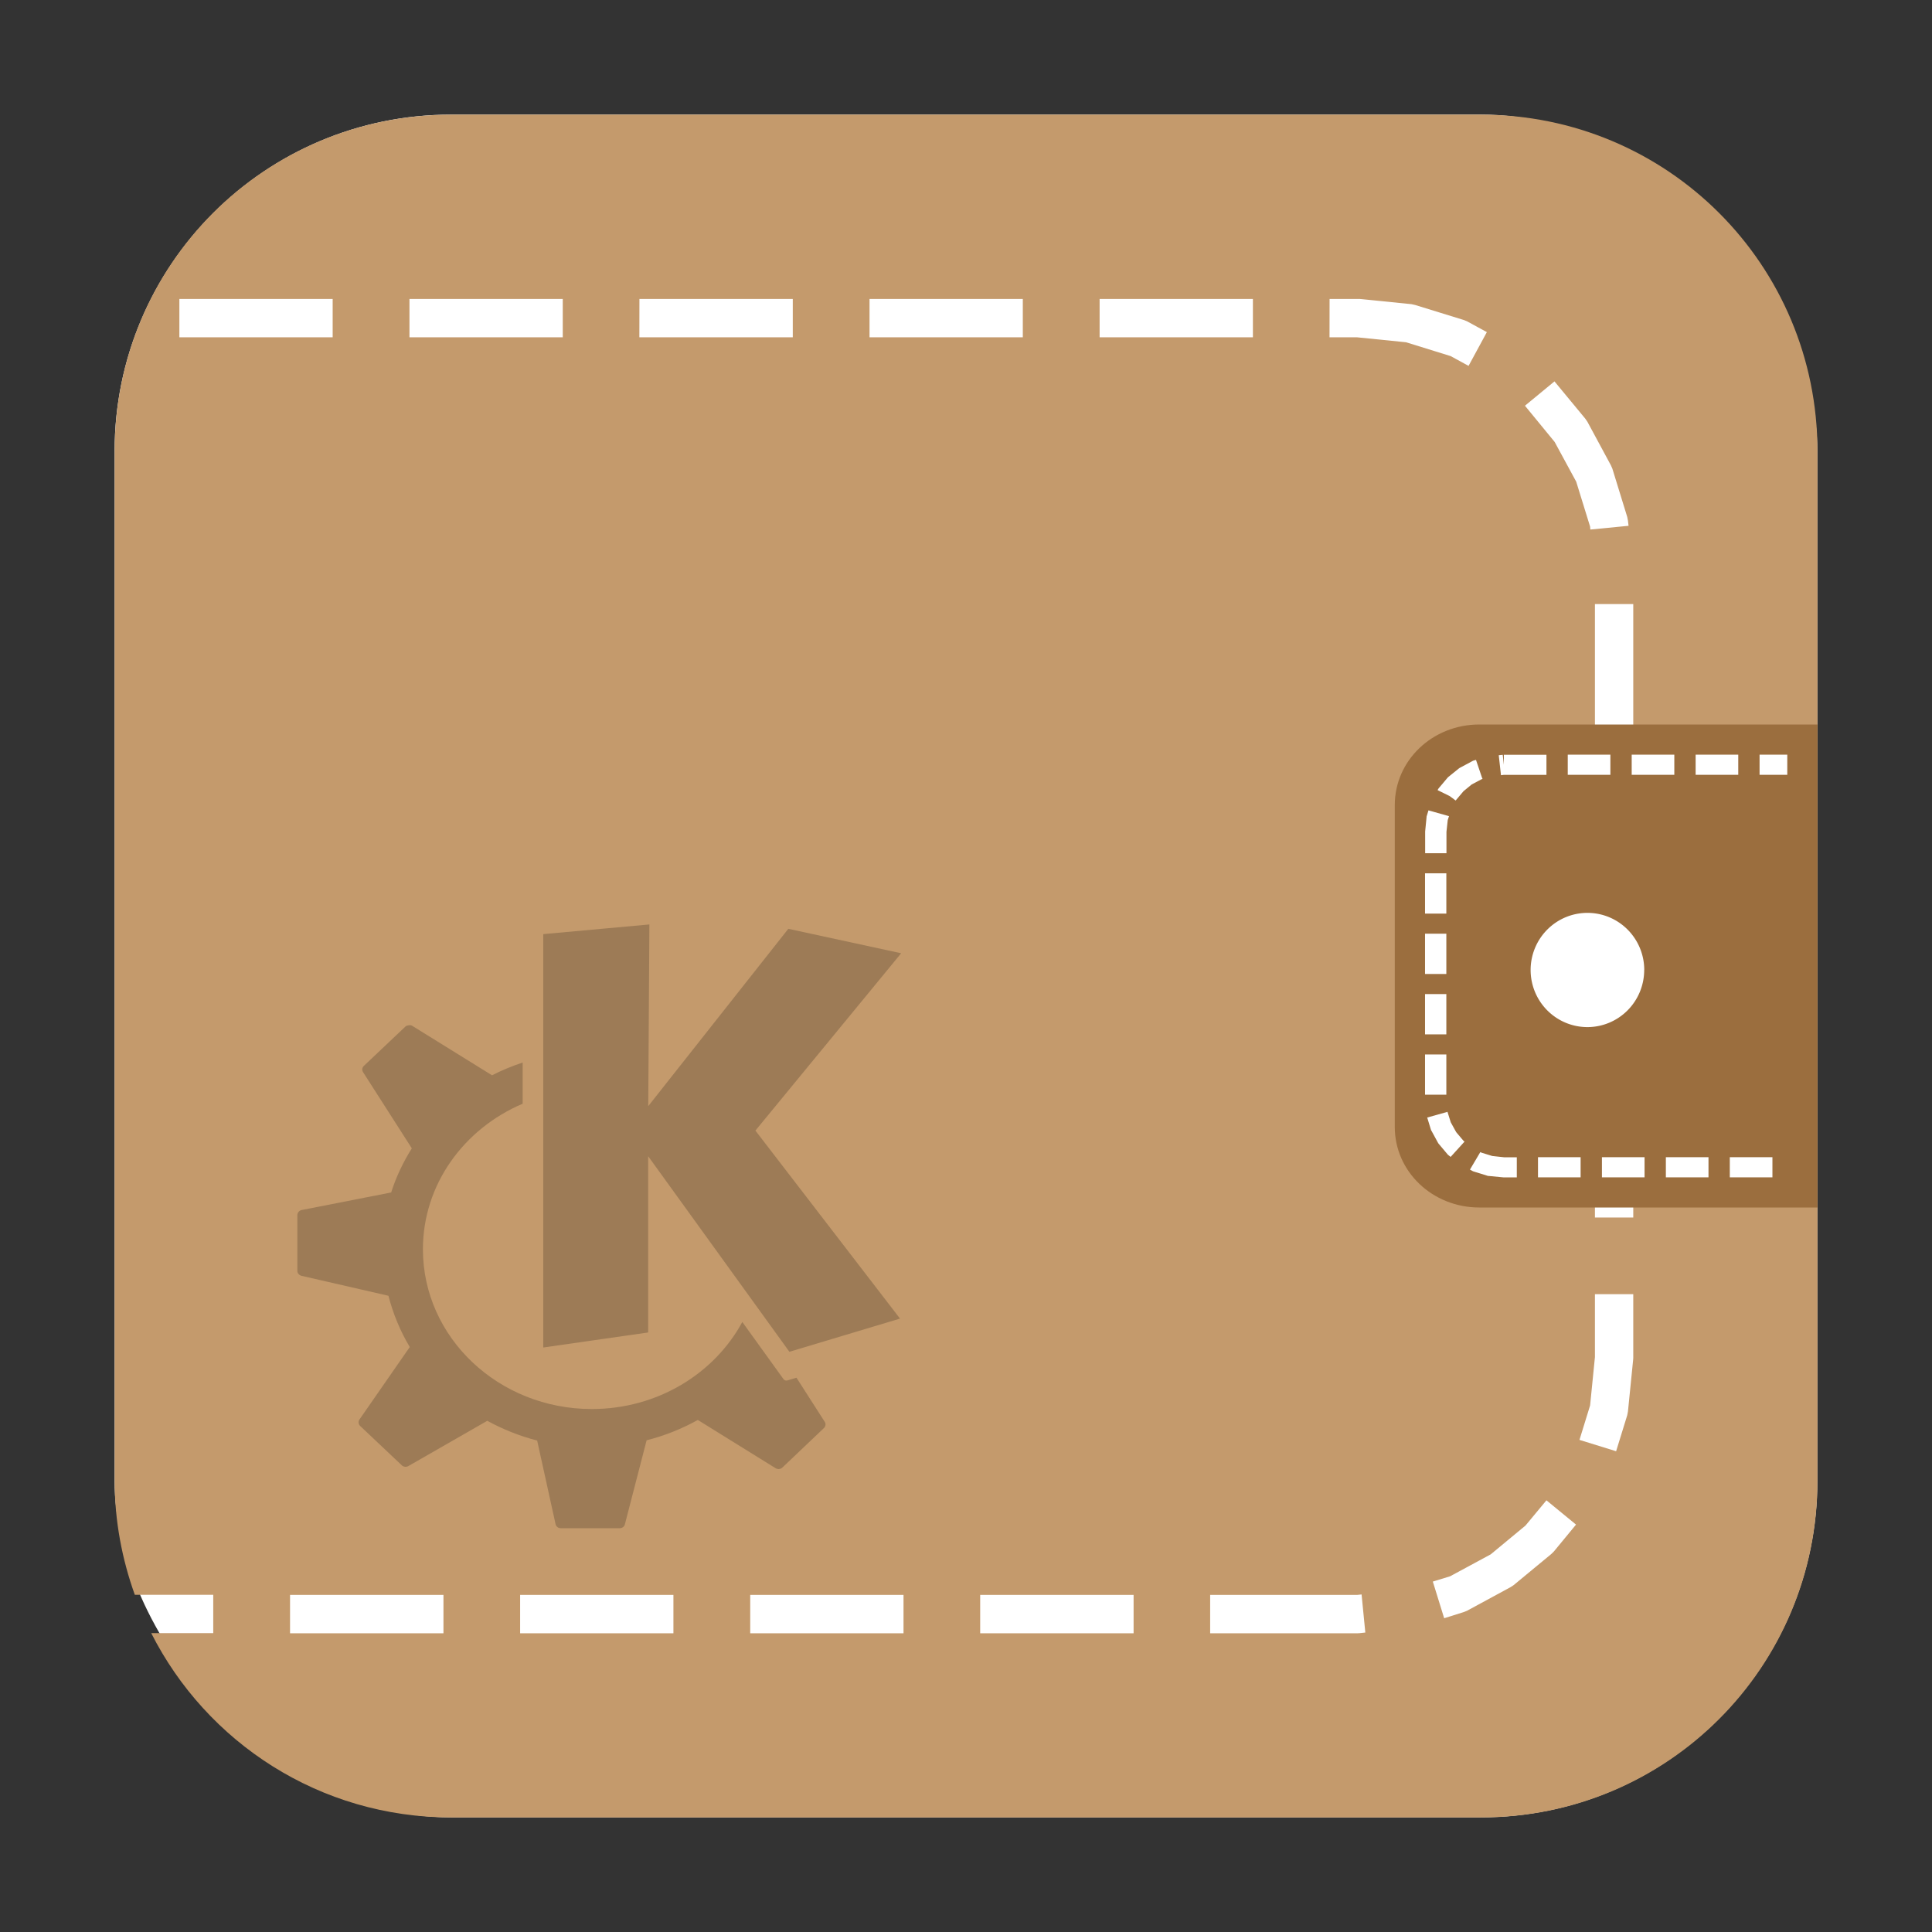 <?xml version="1.0" encoding="UTF-8" standalone="no"?>
<svg
   xmlns:dc="http://purl.org/dc/elements/1.1/"
   xmlns:cc="http://creativecommons.org/ns#"
   xmlns:rdf="http://www.w3.org/1999/02/22-rdf-syntax-ns#"
   xmlns:svg="http://www.w3.org/2000/svg"
   xmlns="http://www.w3.org/2000/svg"
   xmlns:sodipodi="http://sodipodi.sourceforge.net/DTD/sodipodi-0.dtd"
   xmlns:inkscape="http://www.inkscape.org/namespaces/inkscape"
   height="32"
   width="32"
   version="1"
   id="svg22"
   sodipodi:docname="kwalletmanager.svg"
   inkscape:version="0.92.1 r">
  <rect width="100%" height="100%" fill="#333333" stroke="none"/>
  <defs
     id="defs26" />
  <sodipodi:namedview
     pagecolor="#ffffff"
     bordercolor="#666666"
     borderopacity="1"
     objecttolerance="10"
     gridtolerance="10"
     guidetolerance="10"
     inkscape:pageopacity="0"
     inkscape:pageshadow="2"
     inkscape:window-width="640"
     inkscape:window-height="480"
     id="namedview24"
     showgrid="false"
     inkscape:zoom="8.8125"
     inkscape:cx="-16.519087"
     inkscape:cy="21.249043"
     inkscape:current-layer="svg22" />
  <rect
     style="opacity:1;fill:#ffffff;fill-opacity:1;fill-rule:evenodd;stroke:none;stroke-width:1.035;stroke-linecap:round;stroke-linejoin:bevel;stroke-miterlimit:4;stroke-dasharray:none;stroke-dashoffset:0;stroke-opacity:1"
     id="rect4497-3-3"
     width="28.203"
     height="28.203"
     x="1.898"
     y="1.898"
     ry="5.575" />
  <g
     id="g4563"
     transform="translate(43.381,4.971)">
    <path
       id="rect4497-3"
       d="m -35.908,-3.072 c -3.089,0 -5.574,2.486 -5.574,5.574 V 19.555 c 0,0.665 0.122,1.299 0.334,1.889 h 1.299 v 0.635 h -1.027 c 0.918,1.812 2.791,3.053 4.969,3.053 h 17.055 c 3.089,0 5.574,-2.488 5.574,-5.576 V 2.502 c 0,-3.089 -2.486,-5.574 -5.574,-5.574 z m -4.502,3.053 h 2.539 v 0.635 h -2.539 z m 3.811,0 h 2.539 v 0.635 h -2.539 z m 3.809,0 H -30.25 v 0.635 h -2.541 z m 3.811,0 h 2.539 v 0.635 h -2.539 z m 3.811,0 h 2.539 v 0.635 h -2.539 z m 3.809,0 h 0.469 0.033 l 0.855,0.086 0.062,0.014 0.797,0.246 0.059,0.023 0.33,0.18 -0.303,0.559 -0.297,-0.162 -0.738,-0.229 -0.811,-0.082 h -0.457 z m 3.725,1.365 0.51,0.617 0.035,0.051 0.389,0.721 0.025,0.057 0.246,0.799 0.012,0.061 0.01,0.086 -0.633,0.062 -0.004,-0.049 -0.23,-0.744 -0.357,-0.658 -0.492,-0.6 z m 0.67,3.688 h 0.635 v 2.541 h -0.635 z m 0,3.811 h 0.635 v 2.539 h -0.635 z m 0,3.811 h 0.635 v 2.539 h -0.635 z m 0,3.809 h 0.635 v 1.055 l -0.002,0.031 -0.086,0.857 -0.012,0.062 -0.184,0.596 -0.607,-0.188 0.176,-0.57 0.08,-0.801 z m -0.803,3.414 0.49,0.402 -0.365,0.443 -0.043,0.043 -0.627,0.518 -0.051,0.033 -0.721,0.391 -0.059,0.023 -0.318,0.1 -0.188,-0.607 0.287,-0.088 0.672,-0.363 0.576,-0.477 z m -3.062,1.559 0.062,0.631 -0.09,0.01 -0.033,0.002 h -2.447 v -0.635 h 2.434 z m -17.748,0.008 h 2.541 v 0.635 h -2.541 z m 3.811,0 h 2.539 v 0.635 h -2.539 z m 3.811,0 h 2.539 v 0.635 h -2.539 z m 3.809,0 h 2.541 v 0.635 h -2.541 z"
       style="opacity:1;fill:#c49a6c;fill-opacity:1;fill-rule:evenodd;stroke:none;stroke-width:1.035;stroke-linecap:round;stroke-linejoin:bevel;stroke-miterlimit:4;stroke-dasharray:none;stroke-dashoffset:0;stroke-opacity:1"
       inkscape:connector-curvature="0" />
    <g
       transform="translate(-40.279,-4.971)"
       id="g4524">
      <path
         style="fill:#9b6e3e"
         inkscape:connector-curvature="0"
         d="M 21.4,12 H 27 v 8 H 21.4 C 20.624,20 20,19.405 20,18.667 v -5.333 c 0,-0.739 0.624,-1.334 1.4,-1.334 z"
         id="path6" />
      <path
         style="fill:#ffffff"
         inkscape:connector-curvature="0"
         d="m 21.806,12.5 v 0.167 l -0.018,-0.165 -0.066,0.007 0.037,0.331 0.047,-0.006 h 0.706 v -0.333 h -0.706 z m 1.059,0 v 0.333 h 0.706 V 12.5 Z m 1.059,0 v 0.333 h 0.706 V 12.5 Z m 1.059,0 v 0.333 h 0.706 V 12.5 Z m 1.059,0 v 0.333 h 0.459 v -0.333 h -0.459 z m -4.697,0.086 -0.032,0.009 -0.018,0.006 -0.015,0.008 -0.192,0.103 -0.015,0.008 -0.014,0.01 -0.167,0.135 -0.012,0.01 -0.011,0.013 -0.138,0.164 -0.01,0.013 -0.008,0.014 -0.004,0.008 0.201,0.099 0.098,0.073 0.13,-0.154 0.136,-0.112 0.163,-0.086 0.015,-0.006 -0.001,-0.002 0.003,-9.88e-4 -0.007,-0.01 -0.102,-0.302 z m -0.787,0.836 -0.026,0.085 -0.005,0.014 -0.001,0.017 -0.022,0.224 -0.001,0.008 v 0.362 h 0.353 v -0.354 l 0.021,-0.194 0.021,-0.066 -0.338,-0.095 z m -0.057,1.043 v 0.667 h 0.353 v -0.667 z m 0,1 v 0.667 h 0.353 v -0.667 z m 0,1 v 0.667 h 0.353 v -0.667 z m 0,1 v 0.667 h 0.353 v -0.667 z m 0.374,0.95 -0.338,0.095 0.059,0.193 0.005,0.016 0.008,0.013 0.103,0.189 0.008,0.014 0.01,0.013 0.138,0.164 0.011,0.013 0.012,0.01 0.034,0.027 0.23,-0.253 -0.019,-0.016 -0.119,-0.141 -0.09,-0.163 -0.055,-0.176 z m 0.542,0.667 -0.172,0.29 0.036,0.02 0.015,0.008 0.018,0.006 0.211,0.065 0.018,0.006 0.018,9.87e-4 0.229,0.022 0.01,9.87e-4 h 0.221 v -0.333 h -0.212 l -0.194,-0.021 -0.178,-0.055 -0.018,-0.009 z m 0.955,0.085 v 0.333 h 0.706 v -0.333 z m 1.059,0 v 0.333 h 0.706 v -0.333 z m 1.059,0 v 0.333 h 0.706 v -0.333 z m 1.059,0 v 0.333 h 0.706 v -0.333 z"
         id="path8" />
      <path
         style="fill:#ffffff;stroke-width:0.5"
         inkscape:connector-curvature="0"
         id="path12"
         d="M 24.131,16.066 A 0.941,0.946 0 0 1 23.191,17.012 0.941,0.946 0 0 1 22.25,16.066 a 0.941,0.946 0 0 1 0.941,-0.946 0.941,0.946 0 0 1 0.941,0.946 z" />
    </g>
    <path
       inkscape:connector-curvature="0"
       id="path16"
       style="color:#31363b;opacity:0.2"
       d="m -32.626,10.341 -1.757,0.16 v 6.847 l 1.738,-0.249 v -2.919 l 2.339,3.239 1.832,-0.55 -2.395,-3.114 2.414,-2.937 -1.869,-0.405 -2.32,2.937 0.019,-3.008 z m -3.983,1.669 c -0.02,0.004 -0.041,0.007 -0.056,0.021 l -0.691,0.654 c -0.029,0.028 -0.033,0.07 -0.011,0.103 l 0.807,1.261 c -0.143,0.228 -0.26,0.472 -0.342,0.731 l -1.483,0.291 c -0.041,0.008 -0.071,0.045 -0.071,0.085 v 0.923 c 0,0.039 0.031,0.073 0.071,0.082 l 1.438,0.33 c 0.077,0.3 0.196,0.587 0.353,0.849 l -0.833,1.2 c -0.023,0.033 -0.019,0.078 0.011,0.107 l 0.691,0.653 c 0.029,0.027 0.074,0.031 0.109,0.011 l 1.306,-0.749 c 0.256,0.14 0.534,0.252 0.826,0.327 l 0.305,1.385 c 0.008,0.039 0.044,0.067 0.086,0.067 h 0.976 c 0.041,0 0.077,-0.026 0.086,-0.064 l 0.36,-1.392 c 0.301,-0.077 0.586,-0.191 0.848,-0.337 l 1.288,0.799 c 0.035,0.022 0.083,0.018 0.113,-0.011 l 0.687,-0.653 c 0.029,-0.028 0.036,-0.07 0.015,-0.103 l -0.469,-0.732 -0.154,0.046 c -0.022,0.006 -0.047,-0.004 -0.06,-0.021 0,0 -0.296,-0.412 -0.683,-0.948 -0.463,0.856 -1.406,1.442 -2.493,1.442 -1.544,0 -2.797,-1.185 -2.797,-2.646 0,-1.074 0.679,-1.997 1.652,-2.411 v -0.682 c -0.177,0.059 -0.348,0.129 -0.511,0.213 -2.03e-4,-1.49e-4 3.27e-4,-0.004 0,-0.004 l -1.318,-0.817 c -0.018,-0.011 -0.036,-0.013 -0.056,-0.01 z" />
  </g>
</svg>
